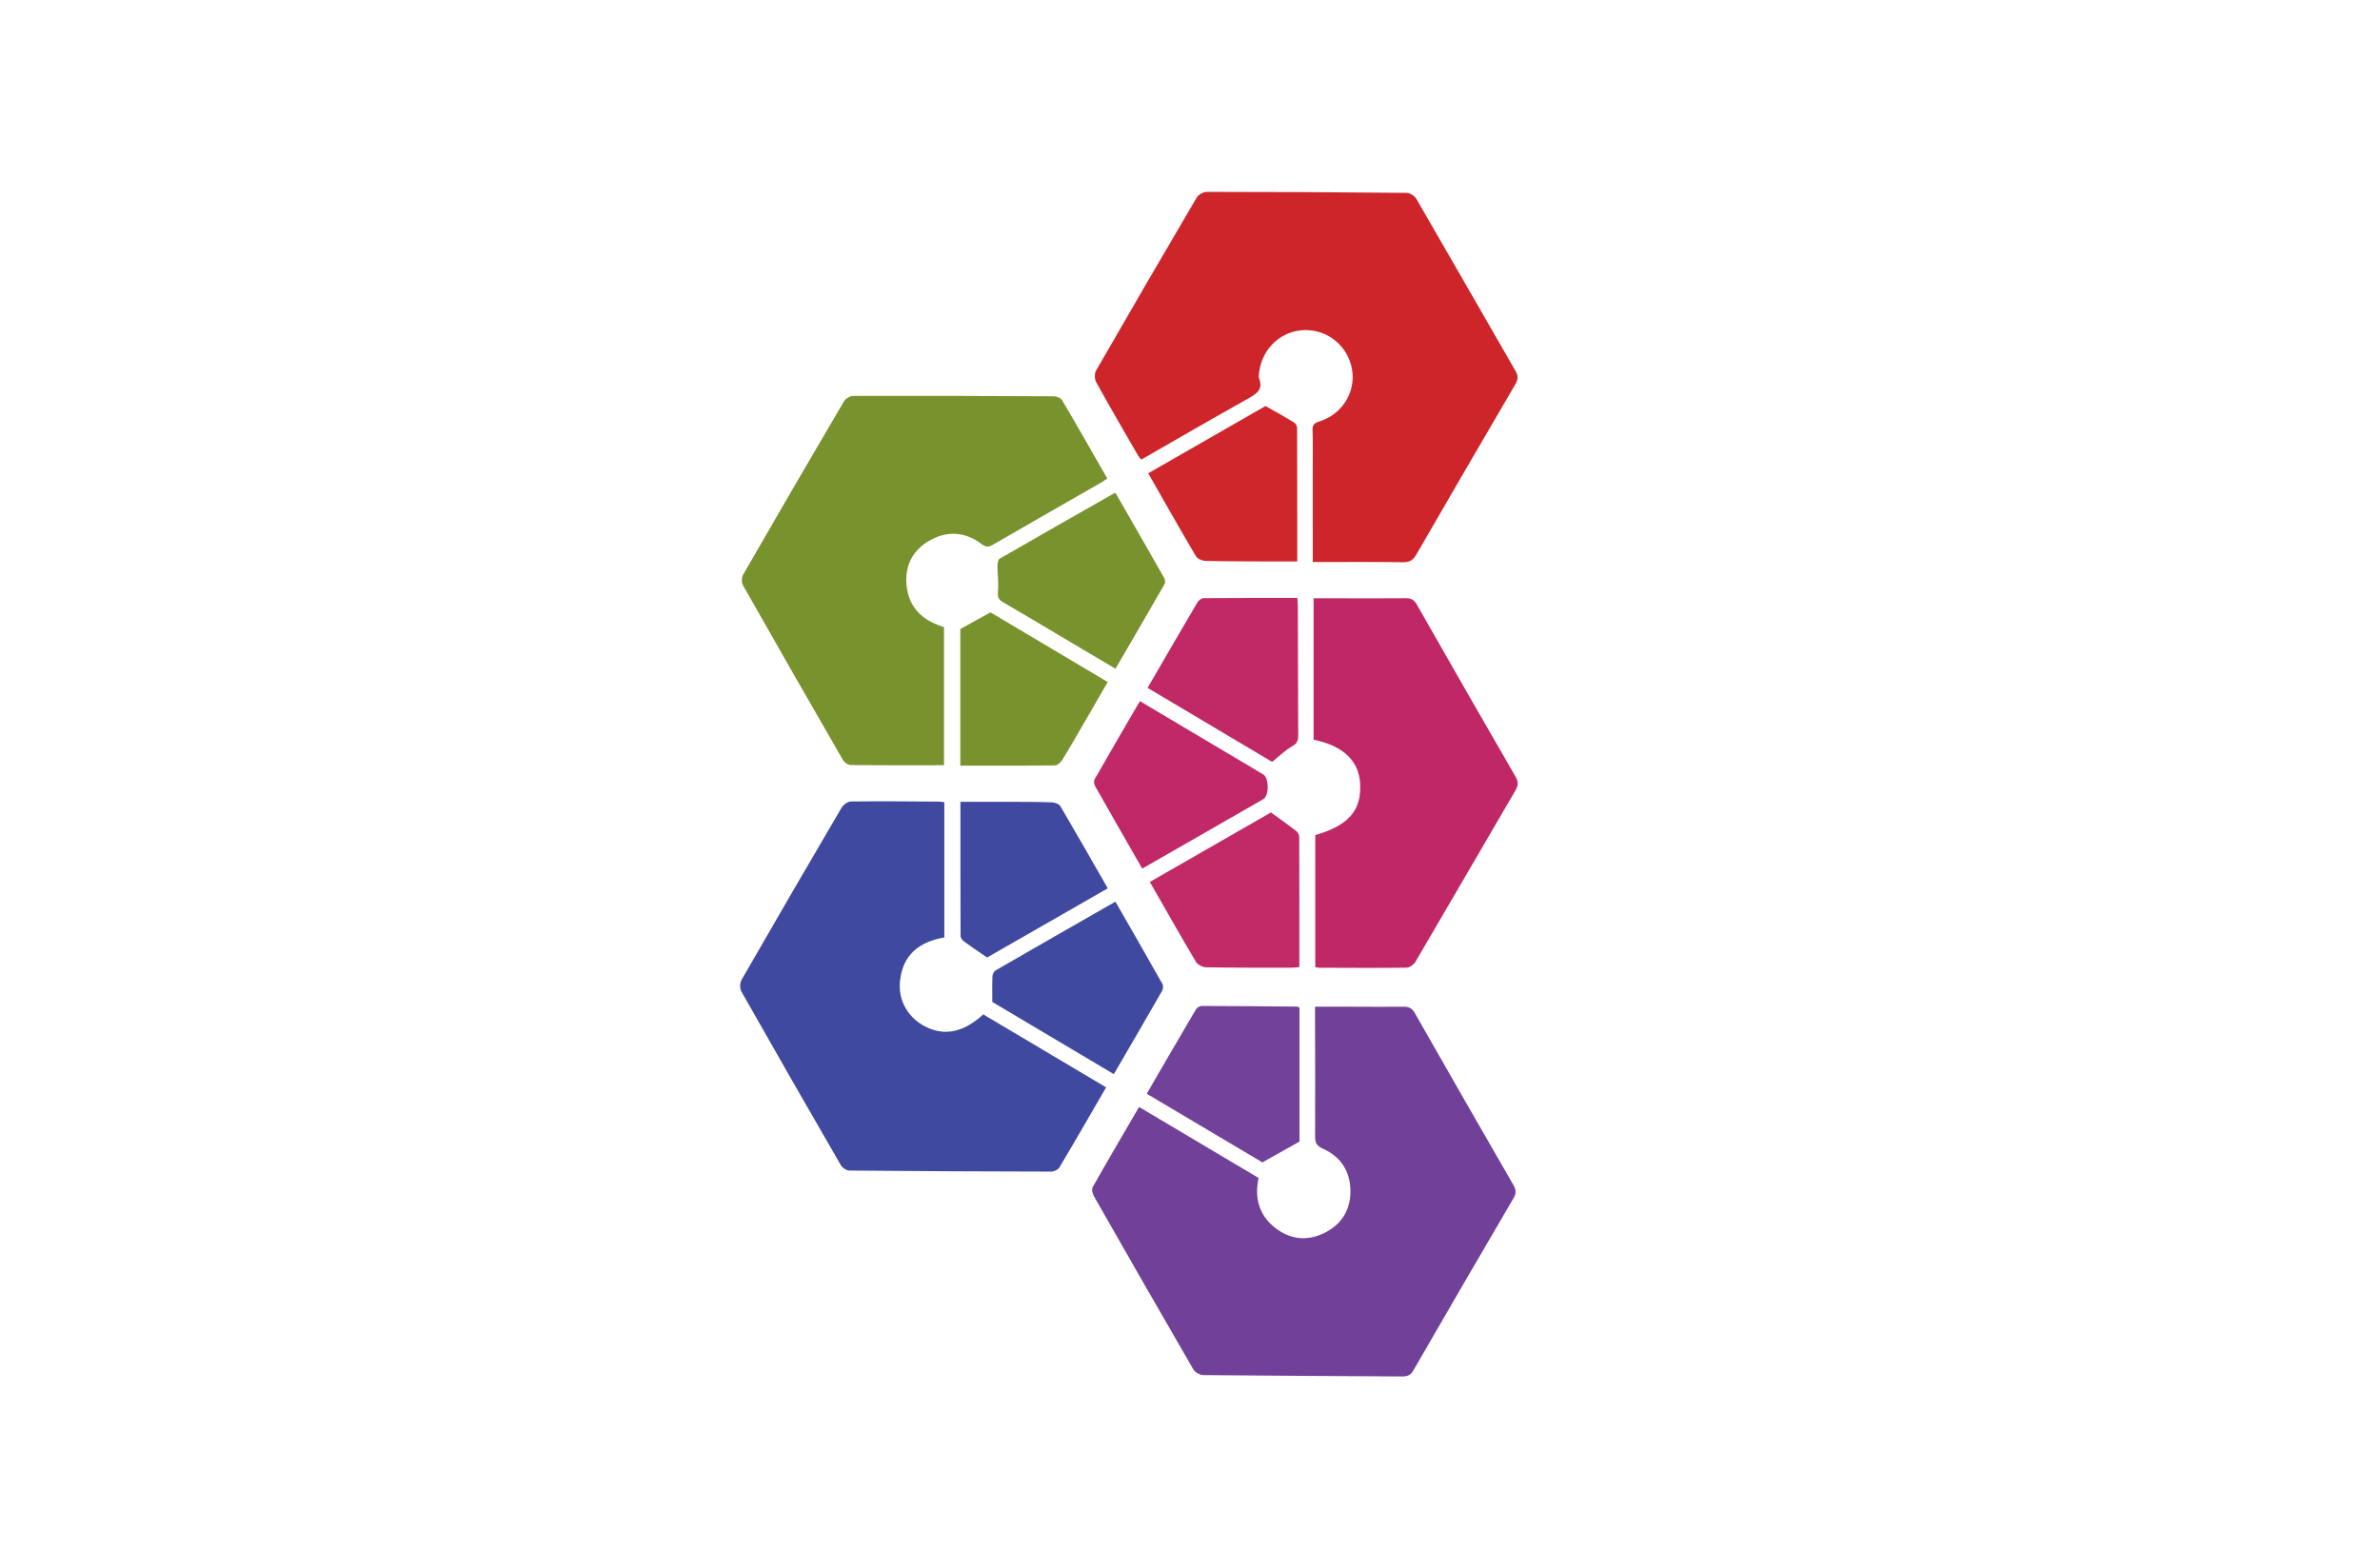 <?xml version="1.0" encoding="utf-8"?>
<!-- Generator: Adobe Illustrator 16.0.0, SVG Export Plug-In . SVG Version: 6.00 Build 0)  -->
<!DOCTYPE svg PUBLIC "-//W3C//DTD SVG 1.1//EN" "http://www.w3.org/Graphics/SVG/1.1/DTD/svg11.dtd">
<svg version="1.1" id="Layer_1" xmlns="http://www.w3.org/2000/svg" xmlns:xlink="http://www.w3.org/1999/xlink" x="0px" y="0px"
	 width="230px" height="150px" viewBox="0 0 230 150" enable-background="new 0 0 230 150" xml:space="preserve">
<g>
	<path fill-rule="evenodd" clip-rule="evenodd" fill="#CE252B" d="M126.865,54.307c0-3.247,0-6.356-0.001-9.464
		c0-1.087,0.019-2.176-0.02-3.262c-0.017-0.509,0.144-0.704,0.654-0.859c2.18-0.663,3.517-2.808,3.172-4.969
		c-0.359-2.257-2.296-3.894-4.562-3.858c-2.253,0.036-4.115,1.73-4.417,4.022c-0.026,0.209-0.084,0.448-0.015,0.629
		c0.436,1.146-0.302,1.541-1.134,2.007c-3.42,1.916-6.811,3.883-10.254,5.856c-0.11-0.14-0.234-0.265-0.319-0.412
		c-1.355-2.352-2.723-4.696-4.036-7.072c-0.162-0.292-0.174-0.833-0.01-1.117c3.216-5.595,6.461-11.174,9.736-16.735
		c0.165-0.281,0.647-0.533,0.981-0.533c6.433,0,12.866,0.031,19.298,0.096c0.323,0.003,0.775,0.297,0.942,0.585
		c3.209,5.53,6.377,11.083,9.578,16.618c0.282,0.488,0.249,0.84-0.025,1.307c-3.199,5.466-6.385,10.939-9.553,16.424
		c-0.304,0.525-0.622,0.762-1.264,0.753C132.754,54.284,129.888,54.307,126.865,54.307z"/>
	<path fill-rule="evenodd" clip-rule="evenodd" fill="#714099" d="M110.078,106.958c3.911,2.323,7.72,4.585,11.547,6.859
		c-0.402,1.933,0.037,3.586,1.589,4.808c1.457,1.146,3.097,1.328,4.762,0.511c1.698-0.835,2.572-2.275,2.527-4.162
		c-0.043-1.848-0.967-3.232-2.657-3.983c-0.608-0.271-0.761-0.575-0.758-1.188c0.02-3.864,0.001-7.729-0.005-11.595
		c0-0.294,0-0.588,0-0.938c1.158,0,2.236-0.001,3.314,0c1.751,0.004,3.503,0.021,5.253,0.004c0.504-0.005,0.807,0.14,1.071,0.607
		c3.163,5.557,6.35,11.1,9.543,16.638c0.254,0.439,0.276,0.782,0.009,1.238c-3.246,5.543-6.479,11.095-9.689,16.657
		c-0.271,0.469-0.584,0.589-1.084,0.585c-6.4-0.045-12.801-0.066-19.2-0.131c-0.333-0.003-0.808-0.265-0.973-0.546
		c-3.224-5.557-6.417-11.131-9.597-16.712c-0.144-0.251-0.259-0.685-0.141-0.894C107.04,112.147,108.538,109.604,110.078,106.958z"
		/>
	<path fill-rule="evenodd" clip-rule="evenodd" fill="#3F499F" d="M106.894,105.064c-1.54,2.654-3.011,5.214-4.521,7.75
		c-0.13,0.218-0.531,0.39-0.805,0.39c-6.494-0.011-12.988-0.041-19.482-0.101c-0.28-0.002-0.675-0.253-0.819-0.503
		c-3.232-5.588-6.445-11.188-9.625-16.805c-0.162-0.285-0.144-0.829,0.021-1.118c3.187-5.545,6.402-11.074,9.64-16.589
		c0.176-0.301,0.604-0.639,0.919-0.644c2.839-0.037,5.678-0.004,8.518,0.012c0.146,0.001,0.292,0.031,0.519,0.057
		c0,4.36,0,8.694,0,13.07c-2.384,0.398-4.027,1.645-4.286,4.231c-0.19,1.896,0.817,3.585,2.535,4.421
		c1.823,0.888,3.617,0.508,5.516-1.219C98.93,100.336,102.863,102.671,106.894,105.064z"/>
	<path fill-rule="evenodd" clip-rule="evenodd" fill="#78932D" d="M91.228,73.94c-3.051,0-6.038,0.013-9.024-0.021
		c-0.255-0.003-0.608-0.251-0.743-0.485c-3.242-5.615-6.467-11.24-9.663-16.882c-0.15-0.265-0.132-0.772,0.023-1.042
		c3.221-5.593,6.467-11.171,9.738-16.735c0.155-0.264,0.587-0.52,0.89-0.52c6.462-0.016,12.924,0,19.386,0.035
		c0.275,0.002,0.678,0.164,0.805,0.379c1.47,2.49,2.898,5.005,4.365,7.561c-0.203,0.139-0.36,0.266-0.534,0.365
		c-3.506,2.01-7.018,4.009-10.513,6.035c-0.426,0.246-0.682,0.252-1.1-0.063c-1.538-1.161-3.229-1.316-4.924-0.396
		c-1.665,0.904-2.479,2.388-2.334,4.27c0.147,1.914,1.195,3.239,3.006,3.93c0.193,0.074,0.385,0.148,0.622,0.238
		C91.228,65.03,91.228,69.431,91.228,73.94z"/>
	<path fill-rule="evenodd" clip-rule="evenodd" fill="#C02766" d="M126.945,71.471c0-4.508,0-9.026,0-13.664
		c0.646,0,1.298,0,1.949,0c2.324,0.002,4.65,0.021,6.974-0.005c0.523-0.006,0.8,0.169,1.057,0.622
		c3.165,5.555,6.344,11.1,9.543,16.634c0.28,0.486,0.263,0.841-0.012,1.31c-3.229,5.519-6.432,11.051-9.668,16.563
		c-0.16,0.273-0.569,0.563-0.865,0.568c-2.808,0.038-5.615,0.015-8.424,0.008c-0.113,0-0.228-0.032-0.393-0.057
		c0-4.276,0-8.52,0-12.758c3.192-0.924,4.451-2.352,4.341-4.907C131.351,73.536,129.832,72.067,126.945,71.471z"/>
	<path fill-rule="evenodd" clip-rule="evenodd" fill="#724199" d="M110.819,105.68c1.616-2.78,3.17-5.466,4.747-8.138
		c0.101-0.17,0.37-0.343,0.562-0.343c3.08,0.004,6.16,0.034,9.24,0.063c0.054,0,0.106,0.05,0.213,0.104c0,4.345,0,8.716,0,12.935
		c-1.156,0.649-2.262,1.27-3.585,2.014C118.481,110.228,114.707,107.986,110.819,105.68z"/>
	<path fill-rule="evenodd" clip-rule="evenodd" fill="#C12866" d="M122.932,73.613c-3.968-2.357-7.982-4.743-12.032-7.149
		c1.63-2.805,3.215-5.545,4.824-8.271c0.114-0.191,0.403-0.396,0.613-0.398c2.987-0.025,5.975-0.017,9.033-0.017
		c0.021,0.333,0.053,0.594,0.054,0.855c0.012,4.138,0.013,8.277,0.034,12.416c0.003,0.493-0.094,0.789-0.584,1.062
		C124.206,72.482,123.645,73.048,122.932,73.613z"/>
	<path fill-rule="evenodd" clip-rule="evenodd" fill="#78932D" d="M107.799,64.619c-1.447-0.858-2.818-1.668-4.189-2.481
		c-2.229-1.322-4.45-2.655-6.689-3.959c-0.423-0.247-0.531-0.482-0.48-0.994c0.081-0.82-0.046-1.659-0.047-2.489
		c-0.001-0.244,0.055-0.623,0.214-0.715c3.675-2.124,7.368-4.217,11.059-6.315c0.022-0.012,0.058,0,0.156,0
		c1.558,2.712,3.135,5.45,4.694,8.198c0.086,0.154,0.103,0.44,0.018,0.587C110.979,59.162,109.402,61.863,107.799,64.619z"/>
	<path fill-rule="evenodd" clip-rule="evenodd" fill="#CF262C" d="M110.961,45.731c3.871-2.219,7.682-4.405,11.334-6.499
		c0.974,0.552,1.855,1.034,2.715,1.554c0.165,0.099,0.339,0.349,0.34,0.53c0.019,4.277,0.015,8.556,0.015,12.936
		c-0.761,0-1.505,0.003-2.251,0c-2.201-0.01-4.403-0.005-6.604-0.056c-0.322-0.007-0.788-0.198-0.938-0.452
		C114.027,51.126,112.532,48.478,110.961,45.731z"/>
	<path fill-rule="evenodd" clip-rule="evenodd" fill="#C12967" d="M122.822,78.502c0.899,0.655,1.679,1.2,2.43,1.783
		c0.158,0.123,0.301,0.381,0.302,0.576c0.017,4.165,0.013,8.329,0.013,12.583c-0.259,0.021-0.516,0.059-0.773,0.058
		c-2.747-0.002-5.495,0.01-8.242-0.038c-0.337-0.007-0.813-0.253-0.98-0.532c-1.493-2.516-2.931-5.063-4.453-7.716
		C115.065,82.952,118.997,80.696,122.822,78.502z"/>
	<path fill-rule="evenodd" clip-rule="evenodd" fill="#3F499F" d="M107.64,103.788c-4.027-2.392-7.937-4.714-11.745-6.975
		c0-0.882-0.02-1.686,0.014-2.487c0.008-0.196,0.144-0.471,0.305-0.563c3.832-2.214,7.675-4.409,11.578-6.642
		c1.534,2.675,3.051,5.308,4.543,7.953c0.094,0.165,0.071,0.484-0.028,0.657C110.781,98.395,109.235,101.045,107.64,103.788z"/>
	<path fill-rule="evenodd" clip-rule="evenodd" fill="#78932D" d="M92.804,60.779c0.965-0.534,1.875-1.037,2.912-1.612
		c3.651,2.169,7.454,4.428,11.332,6.731c-0.777,1.343-1.524,2.644-2.277,3.94c-0.697,1.199-1.384,2.406-2.113,3.586
		c-0.148,0.24-0.467,0.53-0.71,0.534c-3.014,0.036-6.029,0.023-9.144,0.023C92.804,69.477,92.804,65.06,92.804,60.779z"/>
	<path fill-rule="evenodd" clip-rule="evenodd" fill="#3F499F" d="M95.391,92.518c-0.843-0.581-1.539-1.042-2.211-1.537
		c-0.163-0.12-0.348-0.349-0.35-0.528c-0.02-4.285-0.015-8.571-0.015-12.978c1.645,0,3.262-0.005,4.878,0.001
		c1.329,0.005,2.658,0.001,3.984,0.052c0.279,0.011,0.677,0.166,0.805,0.383c1.529,2.596,3.019,5.217,4.571,7.922
		C103.1,88.099,99.189,90.34,95.391,92.518z"/>
	<path fill-rule="evenodd" clip-rule="evenodd" fill="#C12867" d="M110.384,83.929c-1.556-2.713-3.072-5.346-4.566-7.991
		c-0.099-0.175-0.122-0.494-0.027-0.658c1.431-2.504,2.888-4.994,4.367-7.535c3.089,1.835,6.117,3.633,9.143,5.432
		c0.934,0.554,1.871,1.098,2.796,1.666c0.557,0.341,0.553,2.05-0.014,2.377C118.221,79.443,114.352,81.655,110.384,83.929z"/>
</g>
</svg>

